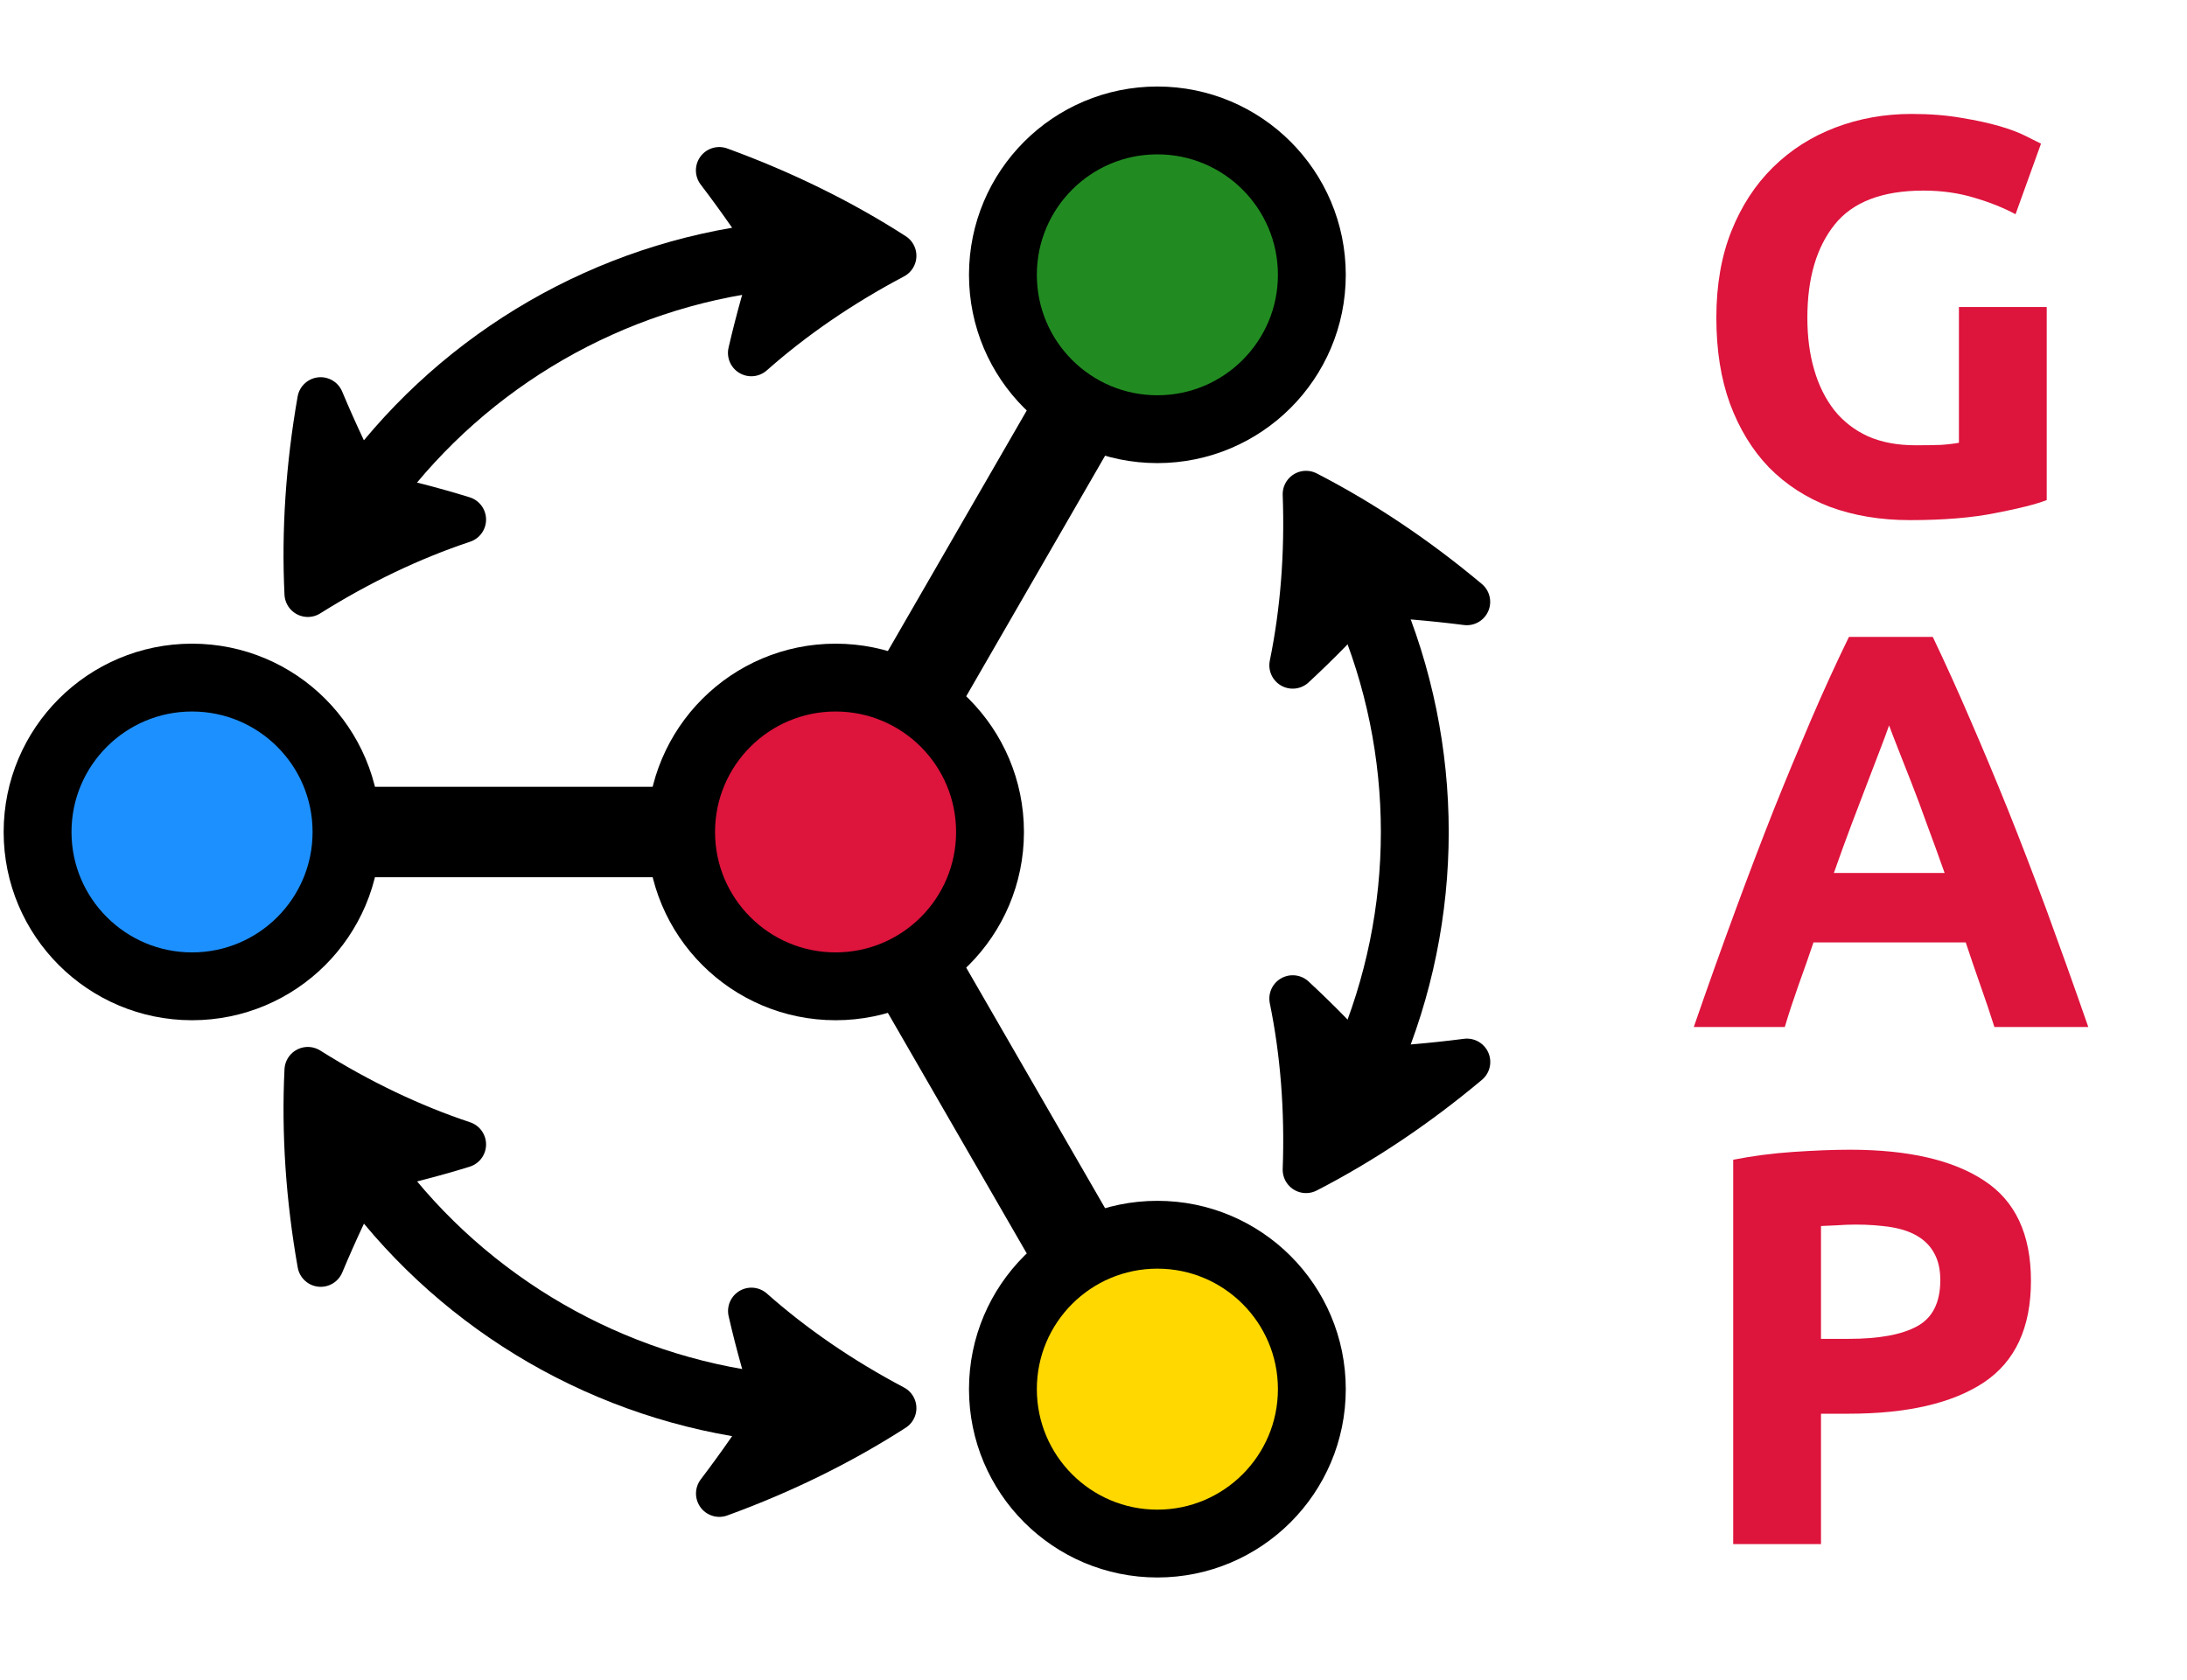 <?xml version="1.0" encoding="UTF-8"?>
<svg xmlns="http://www.w3.org/2000/svg" xmlns:xlink="http://www.w3.org/1999/xlink" width="95.371pt" height="73.288pt" viewBox="0 0 95.371 73.288">
<defs>
<g>
<g id="glyph-0-0">
<path d="M 10.266 -14.062 C 8.473 -14.062 7.18 -13.566 6.391 -12.578 C 5.598 -11.586 5.203 -10.234 5.203 -8.516 C 5.203 -7.68 5.301 -6.926 5.5 -6.25 C 5.695 -5.57 5.988 -4.984 6.375 -4.484 C 6.77 -3.992 7.258 -3.613 7.844 -3.344 C 8.438 -3.082 9.129 -2.953 9.922 -2.953 C 10.348 -2.953 10.711 -2.957 11.016 -2.969 C 11.316 -2.988 11.582 -3.02 11.812 -3.062 L 11.812 -8.984 L 15.641 -8.984 L 15.641 -0.562 C 15.18 -0.383 14.441 -0.195 13.422 0 C 12.41 0.207 11.16 0.312 9.672 0.312 C 8.391 0.312 7.227 0.117 6.188 -0.266 C 5.156 -0.66 4.27 -1.234 3.531 -1.984 C 2.801 -2.742 2.234 -3.672 1.828 -4.766 C 1.43 -5.859 1.234 -7.109 1.234 -8.516 C 1.234 -9.941 1.453 -11.203 1.891 -12.297 C 2.328 -13.391 2.93 -14.316 3.703 -15.078 C 4.473 -15.836 5.379 -16.414 6.422 -16.812 C 7.461 -17.207 8.57 -17.406 9.75 -17.406 C 10.551 -17.406 11.273 -17.348 11.922 -17.234 C 12.566 -17.129 13.117 -17.008 13.578 -16.875 C 14.047 -16.738 14.43 -16.594 14.734 -16.438 C 15.035 -16.289 15.254 -16.18 15.391 -16.109 L 14.281 -13.031 C 13.758 -13.312 13.16 -13.551 12.484 -13.75 C 11.805 -13.957 11.066 -14.062 10.266 -14.062 Z M 10.266 -14.062 "/>
</g>
<g id="glyph-0-1">
<path d="M 13.359 0 C 13.172 -0.594 12.969 -1.195 12.75 -1.812 C 12.531 -2.438 12.316 -3.062 12.109 -3.688 L 5.469 -3.688 C 5.258 -3.062 5.039 -2.438 4.812 -1.812 C 4.594 -1.195 4.395 -0.594 4.219 0 L 0.25 0 C 0.883 -1.832 1.488 -3.523 2.062 -5.078 C 2.633 -6.629 3.191 -8.094 3.734 -9.469 C 4.285 -10.844 4.828 -12.148 5.359 -13.391 C 5.891 -14.629 6.441 -15.836 7.016 -17.016 L 10.672 -17.016 C 11.234 -15.836 11.781 -14.629 12.312 -13.391 C 12.852 -12.148 13.398 -10.844 13.953 -9.469 C 14.504 -8.094 15.066 -6.629 15.641 -5.078 C 16.211 -3.523 16.816 -1.832 17.453 0 Z M 8.766 -13.156 C 8.68 -12.906 8.555 -12.566 8.391 -12.141 C 8.234 -11.723 8.047 -11.234 7.828 -10.672 C 7.617 -10.117 7.383 -9.504 7.125 -8.828 C 6.875 -8.16 6.617 -7.457 6.359 -6.719 L 11.188 -6.719 C 10.926 -7.457 10.672 -8.16 10.422 -8.828 C 10.18 -9.504 9.953 -10.117 9.734 -10.672 C 9.516 -11.234 9.32 -11.723 9.156 -12.141 C 8.988 -12.566 8.859 -12.906 8.766 -13.156 Z M 8.766 -13.156 "/>
</g>
<g id="glyph-0-2">
<path d="M 7.062 -17.203 C 9.602 -17.203 11.551 -16.754 12.906 -15.859 C 14.27 -14.973 14.953 -13.516 14.953 -11.484 C 14.953 -9.441 14.266 -7.961 12.891 -7.047 C 11.516 -6.141 9.551 -5.688 7 -5.688 L 5.797 -5.688 L 5.797 0 L 1.969 0 L 1.969 -16.766 C 2.801 -16.93 3.68 -17.047 4.609 -17.109 C 5.547 -17.172 6.363 -17.203 7.062 -17.203 Z M 7.312 -13.938 C 7.031 -13.938 6.754 -13.926 6.484 -13.906 C 6.223 -13.895 5.992 -13.883 5.797 -13.875 L 5.797 -8.953 L 7 -8.953 C 8.32 -8.953 9.316 -9.133 9.984 -9.5 C 10.66 -9.863 11 -10.535 11 -11.516 C 11 -11.984 10.91 -12.375 10.734 -12.688 C 10.566 -13 10.32 -13.25 10 -13.438 C 9.688 -13.625 9.301 -13.754 8.844 -13.828 C 8.383 -13.898 7.875 -13.938 7.312 -13.938 Z M 7.312 -13.938 "/>
</g>
</g>
<clipPath id="clip-0">
<path clip-rule="nonzero" d="M 0.148 0 L 94.602 0 L 94.602 72.582 L 0.148 72.582 Z M 0.148 0 "/>
</clipPath>
<clipPath id="clip-1">
<path clip-rule="nonzero" d="M 0.148 0 L 94.602 0 L 94.602 72.582 L 0.148 72.582 Z M 0.148 0 "/>
</clipPath>
<clipPath id="clip-2">
<path clip-rule="nonzero" d="M 0.148 0 L 86 0 L 86 72.582 L 0.148 72.582 Z M 0.148 0 "/>
</clipPath>
<clipPath id="clip-3">
<path clip-rule="nonzero" d="M 1 0 L 94.602 0 L 94.602 61 L 1 61 Z M 1 0 "/>
</clipPath>
<clipPath id="clip-4">
<path clip-rule="nonzero" d="M 0.148 0 L 57 0 L 57 72.582 L 0.148 72.582 Z M 0.148 0 "/>
</clipPath>
<clipPath id="clip-5">
<path clip-rule="nonzero" d="M 1 12 L 94.602 12 L 94.602 72.582 L 1 72.582 Z M 1 12 "/>
</clipPath>
<clipPath id="clip-6">
<path clip-rule="nonzero" d="M 0.148 0 L 76 0 L 76 64 L 0.148 64 Z M 0.148 0 "/>
</clipPath>
<clipPath id="clip-7">
<path clip-rule="nonzero" d="M 0.148 9 L 76 9 L 76 72.582 L 0.148 72.582 Z M 0.148 9 "/>
</clipPath>
<clipPath id="clip-8">
<path clip-rule="nonzero" d="M 17 0 L 94.602 0 L 94.602 72.582 L 17 72.582 Z M 17 0 "/>
</clipPath>
</defs>
<g clip-path="url(#clip-0)">
<path fill="none" stroke-width="3.985" stroke-linecap="butt" stroke-linejoin="miter" stroke="rgb(0%, 0%, 0%)" stroke-opacity="1" stroke-miterlimit="10" d="M 2.835 4.909 L 11.338 19.641 " transform="matrix(0.99, 0, 0, -0.99, 36.439, 36.291)"/>
</g>
<path fill="none" stroke-width="3.985" stroke-linecap="butt" stroke-linejoin="miter" stroke="rgb(0%, 0%, 0%)" stroke-opacity="1" stroke-miterlimit="10" d="M -5.669 -0.002 L -22.676 -0.002 " transform="matrix(0.99, 0, 0, -0.99, 36.439, 36.291)"/>
<g clip-path="url(#clip-1)">
<path fill="none" stroke-width="3.985" stroke-linecap="butt" stroke-linejoin="miter" stroke="rgb(0%, 0%, 0%)" stroke-opacity="1" stroke-miterlimit="10" d="M 2.835 -4.908 L 11.338 -19.64 " transform="matrix(0.99, 0, 0, -0.99, 36.439, 36.291)"/>
</g>
<path fill-rule="nonzero" fill="rgb(86.4%, 7.999%, 23.499%)" fill-opacity="1" d="M 43.176 36.293 C 43.176 32.57 40.16 29.555 36.438 29.555 C 32.719 29.555 29.699 32.57 29.699 36.293 C 29.699 40.012 32.719 43.027 36.438 43.027 C 40.16 43.027 43.176 40.012 43.176 36.293 Z M 43.176 36.293 "/>
<g clip-path="url(#clip-2)">
<path fill="none" stroke-width="2.989" stroke-linecap="butt" stroke-linejoin="miter" stroke="rgb(0%, 0%, 0%)" stroke-opacity="1" stroke-miterlimit="10" d="M 6.802 -0.002 C 6.802 3.757 3.758 6.802 -0.001 6.802 C -3.756 6.802 -6.805 3.757 -6.805 -0.002 C -6.805 -3.756 -3.756 -6.801 -0.001 -6.801 C 3.758 -6.801 6.802 -3.756 6.802 -0.002 Z M 6.802 -0.002 " transform="matrix(0.99, 0, 0, -0.99, 36.439, 36.291)"/>
</g>
<path fill-rule="nonzero" fill="rgb(13.199%, 54.5%, 13.199%)" fill-opacity="1" d="M 57.215 11.98 C 57.215 8.258 54.195 5.242 50.477 5.242 C 46.754 5.242 43.738 8.258 43.738 11.98 C 43.738 15.699 46.754 18.715 50.477 18.715 C 54.195 18.715 57.215 15.699 57.215 11.98 Z M 57.215 11.98 "/>
<g clip-path="url(#clip-3)">
<path fill="none" stroke-width="2.989" stroke-linecap="butt" stroke-linejoin="miter" stroke="rgb(0%, 0%, 0%)" stroke-opacity="1" stroke-miterlimit="10" d="M 20.978 24.547 C 20.978 28.306 17.929 31.351 14.174 31.351 C 10.415 31.351 7.37 28.306 7.37 24.547 C 7.37 20.792 10.415 17.747 14.174 17.747 C 17.929 17.747 20.978 20.792 20.978 24.547 Z M 20.978 24.547 " transform="matrix(0.99, 0, 0, -0.99, 36.439, 36.291)"/>
</g>
<path fill-rule="nonzero" fill="rgb(11.6%, 56.499%, 100%)" fill-opacity="1" d="M 15.102 36.293 C 15.102 32.57 12.086 29.555 8.363 29.555 C 4.645 29.555 1.625 32.57 1.625 36.293 C 1.625 40.012 4.645 43.027 8.363 43.027 C 12.086 43.027 15.102 40.012 15.102 36.293 Z M 15.102 36.293 "/>
<g clip-path="url(#clip-4)">
<path fill="none" stroke-width="2.989" stroke-linecap="butt" stroke-linejoin="miter" stroke="rgb(0%, 0%, 0%)" stroke-opacity="1" stroke-miterlimit="10" d="M -21.544 -0.002 C -21.544 3.757 -24.589 6.802 -28.348 6.802 C -32.103 6.802 -35.152 3.757 -35.152 -0.002 C -35.152 -3.756 -32.103 -6.801 -28.348 -6.801 C -24.589 -6.801 -21.544 -3.756 -21.544 -0.002 Z M -21.544 -0.002 " transform="matrix(0.99, 0, 0, -0.99, 36.439, 36.291)"/>
</g>
<path fill-rule="nonzero" fill="rgb(100%, 84.399%, 0%)" fill-opacity="1" d="M 57.215 60.605 C 57.215 56.883 54.195 53.867 50.477 53.867 C 46.754 53.867 43.738 56.883 43.738 60.605 C 43.738 64.324 46.754 67.344 50.477 67.344 C 54.195 67.344 57.215 64.324 57.215 60.605 Z M 57.215 60.605 "/>
<g clip-path="url(#clip-5)">
<path fill="none" stroke-width="2.989" stroke-linecap="butt" stroke-linejoin="miter" stroke="rgb(0%, 0%, 0%)" stroke-opacity="1" stroke-miterlimit="10" d="M 20.978 -24.55 C 20.978 -20.791 17.929 -17.747 14.174 -17.747 C 10.415 -17.747 7.37 -20.791 7.37 -24.55 C 7.37 -28.305 10.415 -31.354 14.174 -31.354 C 17.929 -31.354 20.978 -28.305 20.978 -24.55 Z M 20.978 -24.55 " transform="matrix(0.99, 0, 0, -0.99, 36.439, 36.291)"/>
</g>
<g clip-path="url(#clip-6)">
<path fill="none" stroke-width="2.989" stroke-linecap="butt" stroke-linejoin="miter" stroke="rgb(0%, 0%, 0%)" stroke-opacity="1" stroke-miterlimit="10" d="M -3.019 25.336 C -9.945 24.512 -16.255 20.867 -20.432 15.282 " transform="matrix(0.99, 0, 0, -0.99, 36.439, 36.291)"/>
</g>
<path fill-rule="nonzero" fill="rgb(0%, 0%, 0%)" fill-opacity="1" stroke-width="2.057" stroke-linecap="butt" stroke-linejoin="round" stroke="rgb(0%, 0%, 0%)" stroke-opacity="1" stroke-miterlimit="10" d="M 2.531 25.387 C 0.22 26.874 -2.348 28.136 -5.125 29.15 C -4.19 27.923 -3.318 26.669 -2.51 25.391 C -2.983 23.967 -3.381 22.54 -3.713 21.108 C -1.898 22.713 0.196 24.153 2.531 25.387 Z M 2.531 25.387 " transform="matrix(0.99, 0, 0, -0.99, 36.439, 36.291)"/>
<path fill-rule="nonzero" fill="rgb(0%, 0%, 0%)" fill-opacity="1" stroke-width="2.057" stroke-linecap="butt" stroke-linejoin="round" stroke="rgb(0%, 0%, 0%)" stroke-opacity="1" stroke-miterlimit="10" d="M -23.248 10.502 C -21.012 11.906 -18.72 12.999 -16.425 13.764 C -17.829 14.198 -19.269 14.564 -20.736 14.868 C -21.438 16.205 -22.089 17.59 -22.684 19.009 C -23.193 16.103 -23.382 13.247 -23.248 10.502 Z M -23.248 10.502 " transform="matrix(0.99, 0, 0, -0.99, 36.439, 36.291)"/>
<g clip-path="url(#clip-7)">
<path fill="none" stroke-width="2.989" stroke-linecap="butt" stroke-linejoin="miter" stroke="rgb(0%, 0%, 0%)" stroke-opacity="1" stroke-miterlimit="10" d="M -20.432 -15.281 C -16.255 -20.866 -9.945 -24.511 -3.019 -25.335 " transform="matrix(0.99, 0, 0, -0.99, 36.439, 36.291)"/>
</g>
<path fill-rule="nonzero" fill="rgb(0%, 0%, 0%)" fill-opacity="1" stroke-width="2.057" stroke-linecap="butt" stroke-linejoin="round" stroke="rgb(0%, 0%, 0%)" stroke-opacity="1" stroke-miterlimit="10" d="M -23.248 -10.501 C -23.382 -13.246 -23.193 -16.106 -22.68 -19.013 C -22.085 -17.593 -21.438 -16.208 -20.736 -14.867 C -19.265 -14.567 -17.829 -14.201 -16.425 -13.767 C -18.72 -13.002 -21.012 -11.909 -23.248 -10.501 Z M -23.248 -10.501 " transform="matrix(0.99, 0, 0, -0.99, 36.439, 36.291)"/>
<path fill-rule="nonzero" fill="rgb(0%, 0%, 0%)" fill-opacity="1" stroke-width="2.057" stroke-linecap="butt" stroke-linejoin="round" stroke="rgb(0%, 0%, 0%)" stroke-opacity="1" stroke-miterlimit="10" d="M 2.531 -25.386 C 0.196 -24.152 -1.898 -22.712 -3.709 -21.107 C -3.381 -22.539 -2.979 -23.97 -2.51 -25.39 C -3.318 -26.668 -4.19 -27.923 -5.121 -29.149 C -2.348 -28.139 0.22 -26.873 2.531 -25.386 Z M 2.531 -25.386 " transform="matrix(0.99, 0, 0, -0.99, 36.439, 36.291)"/>
<g clip-path="url(#clip-8)">
<path fill="none" stroke-width="2.989" stroke-linecap="butt" stroke-linejoin="miter" stroke="rgb(0%, 0%, 0%)" stroke-opacity="1" stroke-miterlimit="10" d="M 23.451 -10.051 C 26.2 -3.642 26.2 3.643 23.451 10.052 " transform="matrix(0.99, 0, 0, -0.99, 36.439, 36.291)"/>
</g>
<path fill-rule="nonzero" fill="rgb(0%, 0%, 0%)" fill-opacity="1" stroke-width="2.057" stroke-linecap="butt" stroke-linejoin="round" stroke="rgb(0%, 0%, 0%)" stroke-opacity="1" stroke-miterlimit="10" d="M 20.722 -14.883 C 23.163 -13.625 25.541 -12.035 27.809 -10.134 C 26.279 -10.331 24.756 -10.462 23.242 -10.521 C 22.248 -9.401 21.211 -8.34 20.134 -7.342 C 20.619 -9.712 20.82 -12.244 20.722 -14.883 Z M 20.722 -14.883 " transform="matrix(0.99, 0, 0, -0.99, 36.439, 36.291)"/>
<path fill-rule="nonzero" fill="rgb(0%, 0%, 0%)" fill-opacity="1" stroke-width="2.057" stroke-linecap="butt" stroke-linejoin="round" stroke="rgb(0%, 0%, 0%)" stroke-opacity="1" stroke-miterlimit="10" d="M 20.722 14.884 C 20.82 12.245 20.619 9.713 20.134 7.343 C 21.211 8.34 22.248 9.401 23.242 10.522 C 24.756 10.462 26.279 10.332 27.805 10.139 C 25.541 12.036 23.163 13.626 20.722 14.884 Z M 20.722 14.884 " transform="matrix(0.99, 0, 0, -0.99, 36.439, 36.291)"/>
<g fill="rgb(86.4%, 7.999%, 23.499%)" fill-opacity="1">
<use xlink:href="#glyph-0-0" x="73.613" y="22.376"/>
</g>
<g fill="rgb(86.4%, 7.999%, 23.499%)" fill-opacity="1">
<use xlink:href="#glyph-0-1" x="73.613" y="44.798"/>
</g>
<g fill="rgb(86.4%, 7.999%, 23.499%)" fill-opacity="1">
<use xlink:href="#glyph-0-2" x="73.613" y="67.355"/>
</g>
</svg>
